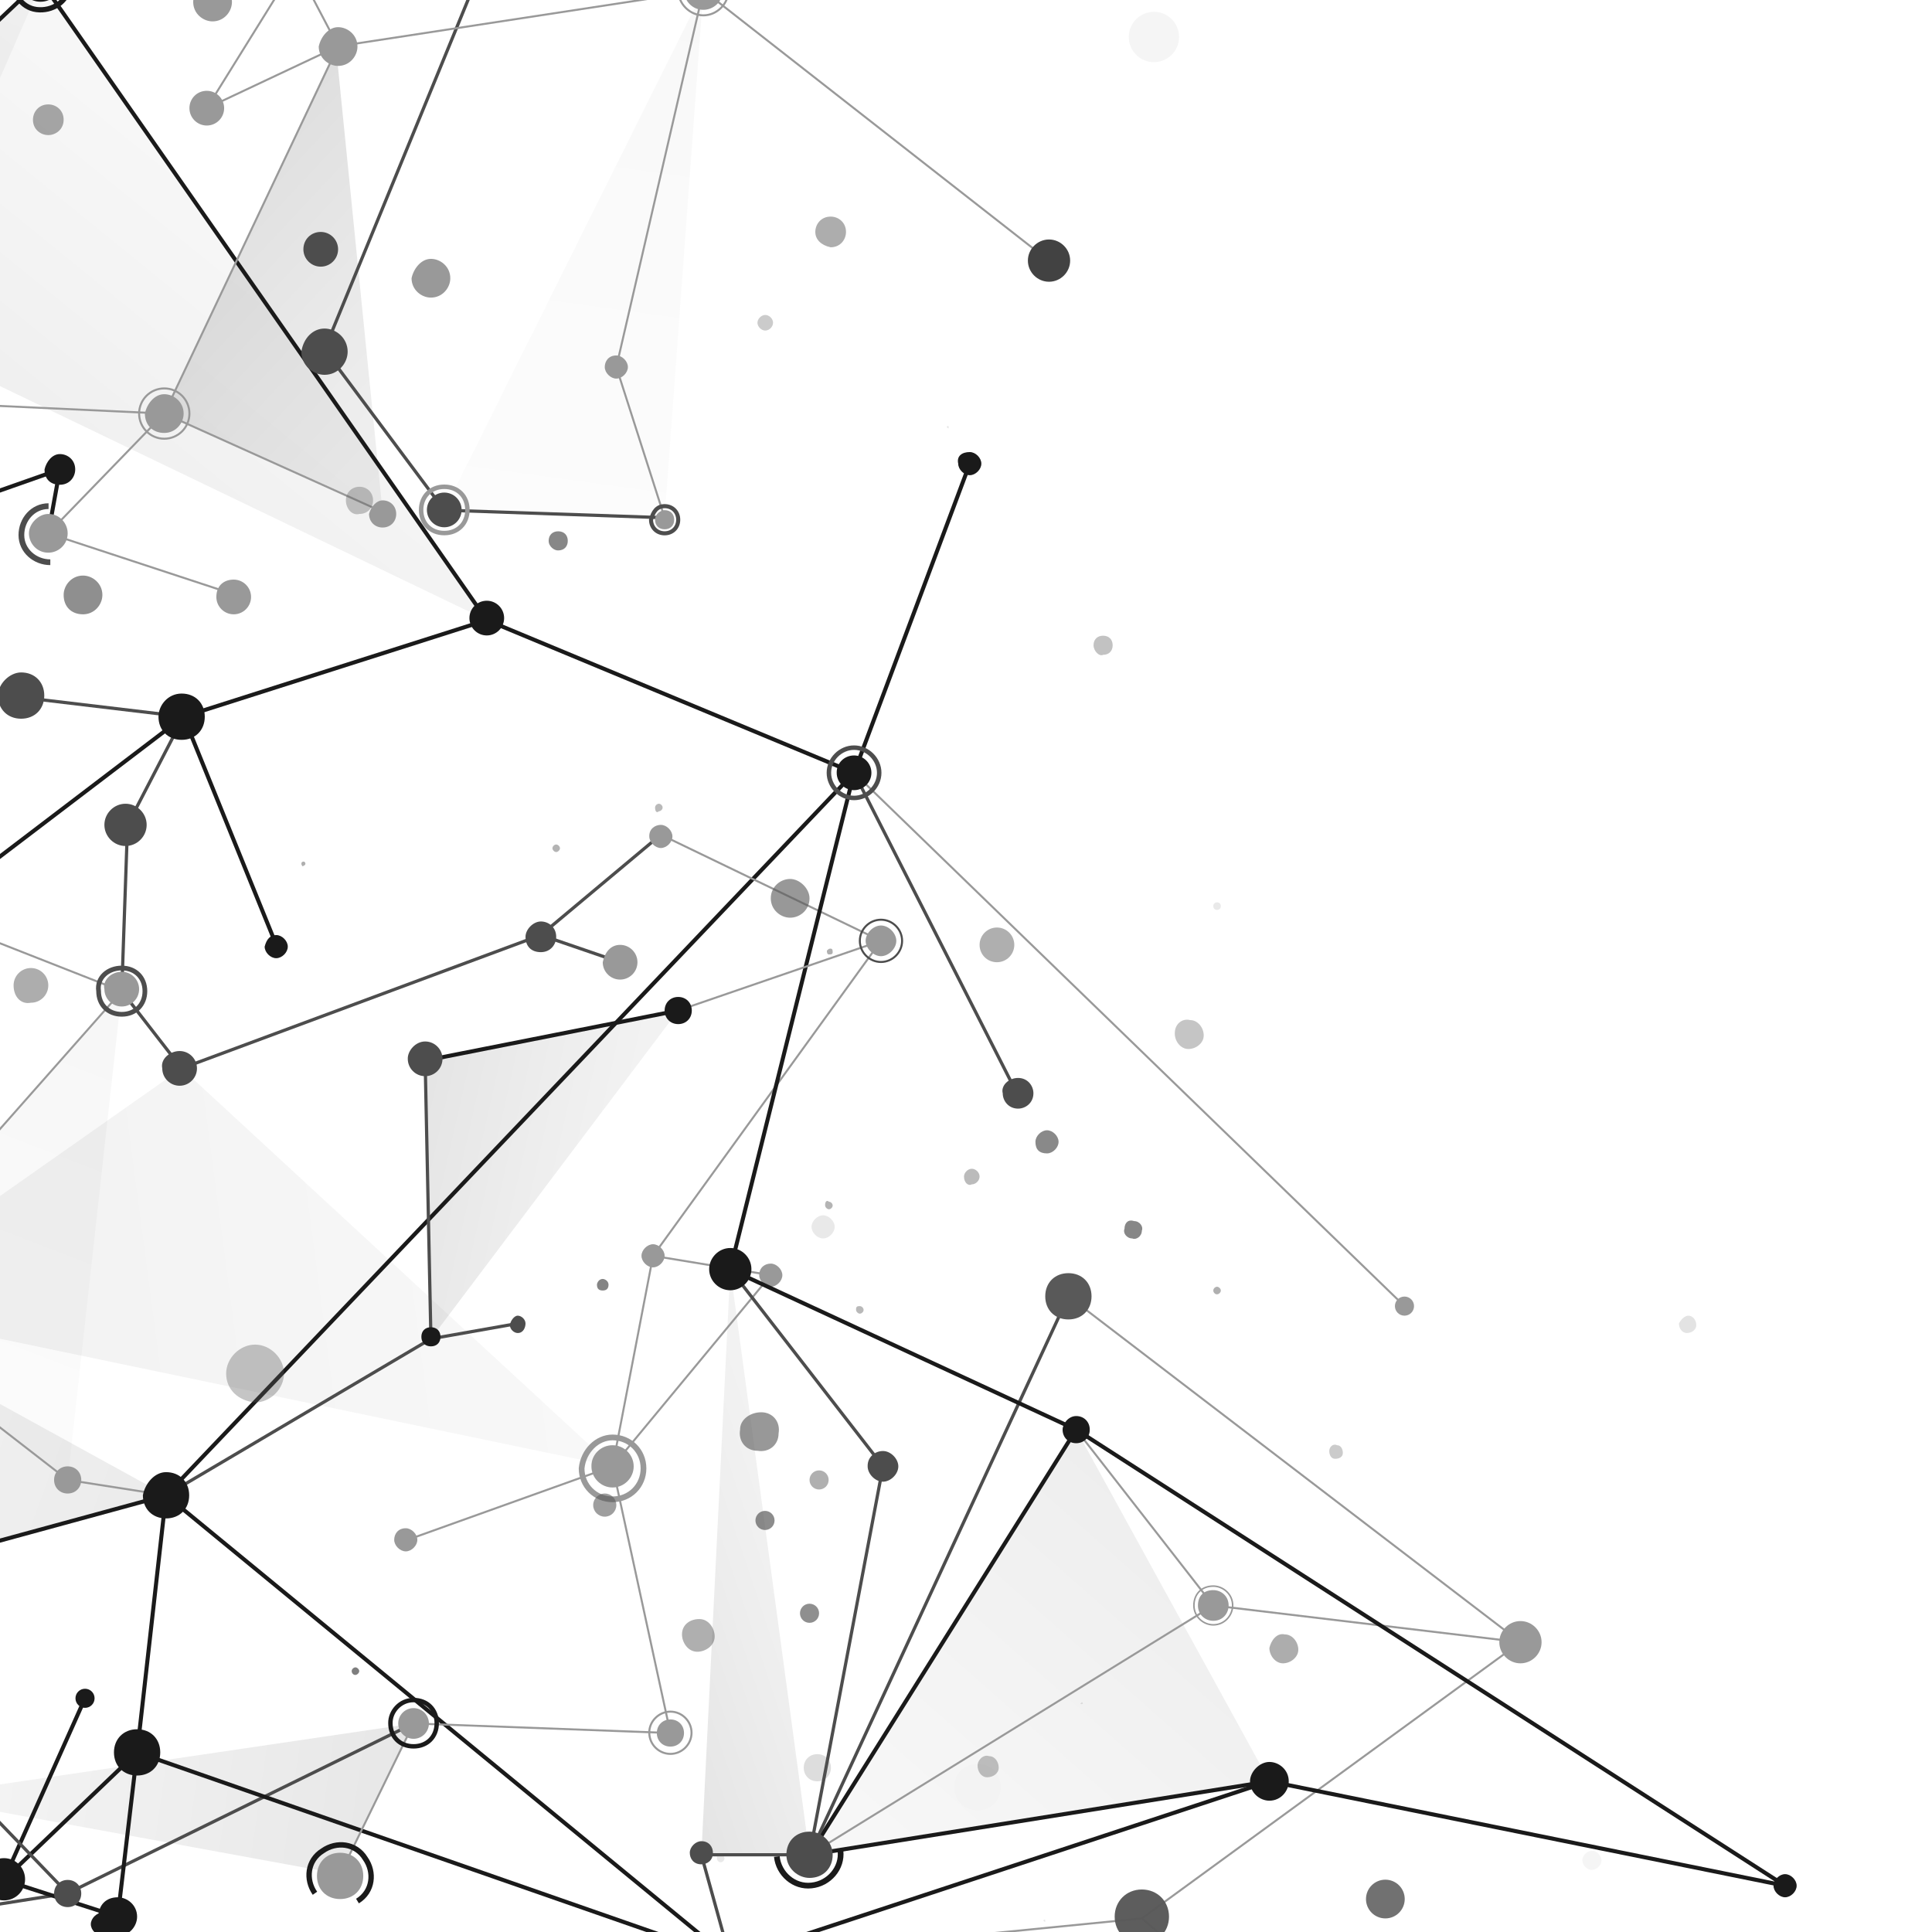 <svg version="1.1" id="Layer_1" xmlns="http://www.w3.org/2000/svg" xmlns:xlink="http://www.w3.org/1999/xlink" x="0" y="0" viewBox="0 0 768 768" xml:space="preserve">
  <style>
    .st33,.st34,.st35{fill:none;stroke:#999;stroke-width:.802;stroke-miterlimit:10}.st34,.st35{stroke:#1a1a1a;stroke-width:1.604}.st35{stroke:#4d4d4d;stroke-width:1.283}.st36{fill:#999}.st49{fill:#1a1a1a}.st70,.st71,.st80{opacity:.72;fill:#595959;enable-background:new}.st71,.st80{opacity:.47}.st80{opacity:.35}.st81,.st82,.st84,.st87,.st89,.st96{opacity:.42;fill:#595959;enable-background:new}.st82,.st84,.st87,.st89,.st96{opacity:.48}.st84,.st87,.st89,.st96{opacity:.49}.st87,.st89,.st96{opacity:6.000000e-02}.st89,.st96{opacity:.62}.st96{opacity:.13}.st102,.st105,.st107,.st109,.st112{opacity:.45;fill:#595959;enable-background:new}.st105,.st107,.st109,.st112{opacity:.37}.st107,.st109,.st112{opacity:.31}.st109,.st112{opacity:.16}.st112{opacity:.67}.st121{fill:#4d4d4d}
  </style>
  <defs>
    <path id="SVGID_1_" d="M0 0h768v768H0z"/>
  </defs>
  <clipPath id="SVGID_2_">
    <use xlink:href="#SVGID_1_" overflow="visible"/>
  </clipPath>
  <g style="mix-blend-mode: color-dodge;" clip-path="url(#SVGID_2_)">
    <linearGradient id="SVGID_3_" gradientUnits="userSpaceOnUse" x1="96.599" y1="755.161" x2="257.634" y2="755.161" gradientTransform="matrix(-.631 .776 .776 .631 -401.312 -471.726)">
      <stop offset=".005" stop-color="#9c9c9c"/>
      <stop offset=".166" stop-color="#909090"/>
      <stop offset=".462" stop-color="#6e6e6e"/>
      <stop offset=".856" stop-color="#393939"/>
      <stop offset="1" stop-color="#242424"/>
    </linearGradient>
    <path opacity=".08" fill="url(#SVGID_3_)" d="m16.1-7.7-118.2 112.1 295.6 142.1z"/>
    <linearGradient id="SVGID_4_" gradientUnits="userSpaceOnUse" x1="-284.804" y1="55.598" x2="-88.209" y2="55.598" gradientTransform="scale(1 -1) rotate(48.604 943.759 352.228)">
      <stop offset=".005" stop-color="#9c9c9c"/>
      <stop offset=".166" stop-color="#909090"/>
      <stop offset=".462" stop-color="#6e6e6e"/>
      <stop offset=".856" stop-color="#393939"/>
      <stop offset="1" stop-color="#242424"/>
    </linearGradient>
    <path opacity=".08" fill="url(#SVGID_4_)" d="m321.8 737.3 182.8-29.2-76.8-139.8z"/>
    <linearGradient id="SVGID_5_" gradientUnits="userSpaceOnUse" x1="-39.823" y1="741.345" x2="100.274" y2="741.345" gradientTransform="matrix(-.731 -.683 -.683 .731 660.656 -398.459)">
      <stop offset=".005" stop-color="#9c9c9c"/>
      <stop offset=".166" stop-color="#909090"/>
      <stop offset=".462" stop-color="#6e6e6e"/>
      <stop offset=".856" stop-color="#393939"/>
      <stop offset="1" stop-color="#242424"/>
    </linearGradient>
    <path opacity=".15" fill="url(#SVGID_5_)" d="m133.6 19.2 18.5 184.3-86.8-39.1z"/>
    <linearGradient id="SVGID_6_" gradientUnits="userSpaceOnUse" x1="65.973" y1="589.341" x2="302.2" y2="589.341" gradientTransform="scale(-1 1) rotate(67.685 494.75 246.179)">
      <stop offset=".005" stop-color="#9c9c9c"/>
      <stop offset=".166" stop-color="#909090"/>
      <stop offset=".462" stop-color="#6e6e6e"/>
      <stop offset=".856" stop-color="#393939"/>
      <stop offset="1" stop-color="#242424"/>
    </linearGradient>
    <path opacity=".09" fill="url(#SVGID_6_)" d="m16.9-7.7-94.5 216.6-24.5-104.5z"/>
    <linearGradient id="SVGID_7_" gradientUnits="userSpaceOnUse" x1="-25.078" y1="593.543" x2="193.588" y2="593.543" gradientTransform="scale(1 -1) rotate(82.19 557.261 332.825)">
      <stop offset=".005" stop-color="#9c9c9c"/>
      <stop offset=".166" stop-color="#909090"/>
      <stop offset=".462" stop-color="#6e6e6e"/>
      <stop offset=".856" stop-color="#393939"/>
      <stop offset="1" stop-color="#242424"/>
    </linearGradient>
    <path opacity=".03" fill="url(#SVGID_7_)" d="m279.6-3.8-15.4 209.6-87.6-3z"/>
    <linearGradient id="SVGID_8_" gradientUnits="userSpaceOnUse" x1="42.482" y1="1144.194" x2="337.213" y2="1144.194" gradientTransform="matrix(-.991 .131 .131 .991 124.437 -645.833)">
      <stop offset=".005" stop-color="#9c9c9c"/>
      <stop offset=".166" stop-color="#909090"/>
      <stop offset=".462" stop-color="#6e6e6e"/>
      <stop offset=".856" stop-color="#393939"/>
      <stop offset="1" stop-color="#242424"/>
    </linearGradient>
    <path opacity=".07" fill="url(#SVGID_8_)" d="m72.2 424.7 171.3 158.2-305.7-63.7z"/>
    <linearGradient id="SVGID_9_" gradientUnits="userSpaceOnUse" x1="102.927" y1="114.019" x2="293.472" y2="114.019" gradientTransform="matrix(.99 .142 .142 -.99 -147.135 787.716)">
      <stop offset=".005" stop-color="#9c9c9c"/>
      <stop offset=".166" stop-color="#909090"/>
      <stop offset=".462" stop-color="#6e6e6e"/>
      <stop offset=".856" stop-color="#393939"/>
      <stop offset="1" stop-color="#242424"/>
    </linearGradient>
    <path opacity=".11" fill="url(#SVGID_9_)" d="M-33 714.2 135.2 745l29.2-59.9z"/>
    <linearGradient id="SVGID_10_" gradientUnits="userSpaceOnUse" x1="90.758" y1="1299.091" x2="175.582" y2="1299.091" gradientTransform="matrix(-.948 .318 .318 .948 -.088 -646.621)">
      <stop offset=".005" stop-color="#9c9c9c"/>
      <stop offset=".166" stop-color="#909090"/>
      <stop offset=".462" stop-color="#6e6e6e"/>
      <stop offset=".856" stop-color="#393939"/>
      <stop offset="1" stop-color="#242424"/>
    </linearGradient>
    <path opacity=".12" fill="url(#SVGID_10_)" d="M278.8 737.3h43l-31.5-232.7z"/>
    <linearGradient id="SVGID_11_" gradientUnits="userSpaceOnUse" x1="-368.634" y1="642.313" x2="-179.613" y2="642.313" gradientTransform="matrix(.36 -.933 -.933 -.36 708.451 456.087)">
      <stop offset=".005" stop-color="#9c9c9c"/>
      <stop offset=".166" stop-color="#909090"/>
      <stop offset=".462" stop-color="#6e6e6e"/>
      <stop offset=".856" stop-color="#393939"/>
      <stop offset="1" stop-color="#242424"/>
    </linearGradient>
    <path opacity=".04" fill="url(#SVGID_11_)" d="M48.4 394 26.9 588.3l-89.1-69.1z"/>
    <linearGradient id="SVGID_12_" gradientUnits="userSpaceOnUse" x1="-110.684" y1="1077.126" x2="-16.938" y2="1077.126" gradientTransform="matrix(-.975 -.22 -.22 .975 382.383 -600.665)">
      <stop offset=".005" stop-color="#9c9c9c"/>
      <stop offset=".166" stop-color="#909090"/>
      <stop offset=".462" stop-color="#6e6e6e"/>
      <stop offset=".856" stop-color="#393939"/>
      <stop offset="1" stop-color="#242424"/>
    </linearGradient>
    <path opacity=".12" fill="url(#SVGID_12_)" d="m169 421.6 2.3 110.6 98.3-130.5z"/>
    <linearGradient id="SVGID_13_" gradientUnits="userSpaceOnUse" x1="18.306" y1="208.102" x2="286.456" y2="208.102" gradientTransform="matrix(.939 .345 .345 -.939 -280.608 708.611)">
      <stop offset=".005" stop-color="#9c9c9c"/>
      <stop offset=".166" stop-color="#909090"/>
      <stop offset=".462" stop-color="#6e6e6e"/>
      <stop offset=".856" stop-color="#393939"/>
      <stop offset="1" stop-color="#242424"/>
    </linearGradient>
    <path opacity=".09" fill="url(#SVGID_13_)" d="m-171.3 463.9 107.6 165.9L66 594.4z"/>
    <g>
      <path class="st34" d="m321.8 737.3 182.8-29.2M321.8 737.3l106-169"/>
      <path class="st33" d="m134.4 18.4-16.9-32.2"/>
      <path class="st35" d="m26.9 752.6 137.5-67.5"/>
      <path class="st34" d="m66 594.4-129.7 35.4M54.5 696.6 66 594.4M1.5 747.3l53-50.7M339.5 307.2l-146-60.7M16.1-7.7l177.4 254.2M290.3 778.8 54.5 696.6M66 594.4l224.3 184.4M339.5 307.2 66 594.4M1.5 747.3l32.3-72.2"/>
      <path class="st35" d="m-85.2 770.3 112.1-17.7M321.8 737.3h-43M290.3 778.8l-11.5-41.5M351 582.9l-29.2 154.4M26.9 752.6l-200.5-208.1M176.6 202.8 129 139M264.2 205.8l-87.6-3M195.8-23.8 129 139"/>
      <path class="st33" d="M117.5-13.8 82.2 43M65.3 164.4 19.2 212M152.1 203.5l-86.8-39.1M134.4 18.4l-69.1 146M279.6-3.8 134.4 18.4M-168.2 153.6l233.5 10.8M48.4 394-192 299.5M-62.2 519.2 48.4 394M26.9 588.3l-89.1-69.1M306.4 506.9l-46.8-7.7M243.5 582.9l16.1-83.7M306.4 506.9l-62.9 76M266.5 688.9l-23-106M164.4 685.1l102.1 3.8M135.2 745l29.2-59.9M350.2 374l-90.6 125.2M350.2 374l-87.5-42.2"/>
      <path class="st34" d="M23.8 186.6 19.2 212M23.8 186.6l-41.5 14.6M16.1-7.7l-118.2 112.1M73 284.9l120.5-38.4M109.8 375.6 73 284.9M-75.3 397.8 73 284.9M54.5 696.6l-7.7 65.3M1.5 747.3l45.3 14.6M339.5 307.2l-49.2 197.4M385.5 184.3l-46 122.9M269.6 401.7 169 421.6"/>
      <path class="st35" d="M246.5 382.5 215 371.7M262.7 331.8 215 371.7M72.2 424.7l142.8-53M48.4 394l23.8 30.7M50.7 327.9 48.4 394M8.4 277.2l64.6 7.7M50.7 327.9l22.3-43M205.8 526.1l-34.5 6.1M66 594.4l105.3-62.2M169 421.6l2.3 110.6M404.7 435.5l-65.2-128.3M351 582.9l-60.7-78.3"/>
      <path class="st33" d="M417 103.7 279.6-3.8M245 145.9 279.6-3.8M264.2 205.8 245 145.9M558.3 519.2l-218.8-212M350.2 374l-80.6 27.7M243.5 582.9 162 612.1M66 594.4l-39.1-6.1M19.2 212l74.5 24.5M134.4 18.4 82.2 43M424.7 515.3l179.7 137.5M453.9 762.6l150.5-109.8M290.3 778.8l163.6-16.2M491.5 794.9l-37.6-32.3"/>
      <circle class="st33" cx="65.3" cy="164.4" r="10"/>
      <path class="st33" d="M266.5 680.4c4.6 0 8.4 3.8 8.4 8.4 0 4.6-3.8 8.4-8.4 8.4-4.6 0-8.4-3.8-8.4-8.4-.1-4.5 3.8-8.4 8.4-8.4zM279.6-13.1c5.4 0 10 4.6 10 9.2 0 5.4-4.6 10-10 10s-10-4.6-10-10c0-5.3 4.6-9.2 10-9.2z"/>
      <path class="st36" d="M243.5 574.5c4.6 0 8.4 3.8 8.4 8.4 0 4.6-3.8 8.4-8.4 8.4s-8.4-3.8-8.4-8.4c-.1-4.6 3.7-8.4 8.4-8.4zM48.4 386.3c3.8 0 6.9 3.1 6.9 6.9s-3.1 6.9-6.9 6.9-6.9-3.1-6.9-6.9c-.8-3.1 2.3-6.9 6.9-6.9zM306.4 502.3c2.3 0 4.6 2.3 4.6 4.6s-2.3 4.6-4.6 4.6-4.6-2.3-4.6-4.6c0-3.1 2.3-4.6 4.6-4.6zM152.1 198.9c3.1 0 5.4 2.3 5.4 5.4 0 3.1-2.3 5.4-5.4 5.4-3.1 0-5.4-2.3-5.4-5.4.8-3.1 3.1-5.4 5.4-5.4zM135.2 736.5c5.4 0 9.2 3.8 9.2 9.2s-3.8 9.2-9.2 9.2-9.2-3.8-9.2-9.2 3.8-9.2 9.2-9.2zM259.6 494.6c2.3 0 4.6 2.3 4.6 4.6s-2.3 4.6-4.6 4.6-4.6-2.3-4.6-4.6 2.3-4.6 4.6-4.6zM65.3 156.7c3.8 0 7.7 3.1 7.7 7.7 0 3.8-3.1 7.7-7.7 7.7s-7.7-3.1-7.7-7.7c.8-3.9 3.8-7.7 7.7-7.7z"/>
      <circle class="st36" cx="164.4" cy="685.1" r="6.1"/>
      <path class="st36" d="M19.2 204.3c4.6 0 7.7 3.8 7.7 7.7 0 4.6-3.8 7.7-7.7 7.7-4.6 0-7.7-3.8-7.7-7.7s3.9-7.7 7.7-7.7zM26.9 582.9c3.1 0 5.4 2.3 5.4 5.4 0 3.1-2.3 5.4-5.4 5.4s-5.4-2.3-5.4-5.4c0-3.1 2.3-5.4 5.4-5.4zM134.4 10.8c3.8 0 7.7 3.1 7.7 7.7 0 3.8-3.1 7.7-7.7 7.7-3.8 0-7.7-3.1-7.7-7.7.8-3.9 3.9-7.7 7.7-7.7zM350.2 367.9c3.1 0 6.1 3.1 6.1 6.1 0 3.1-3.1 6.1-6.1 6.1s-6.1-3.1-6.1-6.1 3-6.1 6.1-6.1zM264.2 202.8c2.3 0 3.8 1.5 3.8 3.8s-1.5 3.8-3.8 3.8-3.8-1.5-3.8-3.8 2.3-3.8 3.8-3.8zM262.7 327.9c2.3 0 4.6 2.3 4.6 4.6s-2.3 4.6-4.6 4.6-4.6-2.3-4.6-4.6c-.1-3 2.3-4.6 4.6-4.6zM266.5 683.5c3.1 0 5.4 2.3 5.4 5.4 0 3.1-2.3 5.4-5.4 5.4s-5.4-2.3-5.4-5.4 2.3-5.4 5.4-5.4zM279.6-11.5c4.6 0 7.7 3.8 7.7 7.7 0 4.6-3.8 7.7-7.7 7.7-4.6 0-7.7-3.8-7.7-7.7s3-7.7 7.7-7.7zM82.2 36.1c3.8 0 6.9 3.1 6.9 6.9s-3.1 6.9-6.9 6.9c-3.8 0-6.9-3.1-6.9-6.9s3-6.9 6.9-6.9z"/>
      <path d="M243.5 571.4c6.9 0 12.3 5.4 12.3 12.3s-5.4 12.3-12.3 12.3-12.3-5.4-12.3-12.3c.7-6.9 6.1-12.3 12.3-12.3z" fill="none" stroke="#999" stroke-width="2.277" stroke-miterlimit="10"/>
      <path d="M176.6 193.5c5.4 0 9.2 3.8 9.2 9.2s-3.8 9.2-9.2 9.2-9.2-3.8-9.2-9.2 3.9-9.2 9.2-9.2z" fill="none" stroke="#999" stroke-width="1.778" stroke-miterlimit="10"/>
      <path class="st36" d="M246.5 375.6c3.8 0 6.9 3.1 6.9 6.9s-3.1 6.9-6.9 6.9-6.9-3.1-6.9-6.9c.8-3.9 3.1-6.9 6.9-6.9z"/>
      <path d="M417 95.2c4.6 0 8.4 3.8 8.4 8.4s-3.8 8.4-8.4 8.4c-4.6 0-8.4-3.8-8.4-8.4s3.8-8.4 8.4-8.4z" fill="#424242"/>
      <path class="st36" d="M171.3 102.9c3.8 0 7.7 3.1 7.7 7.7 0 3.8-3.1 7.7-7.7 7.7-3.8 0-7.7-3.1-7.7-7.7.8-3.8 3.8-7.7 7.7-7.7zM92.9 230.4c3.8 0 6.9 3.1 6.9 6.9s-3.1 6.9-6.9 6.9c-3.8 0-6.9-3.1-6.9-6.9 0-4.6 3.1-6.9 6.9-6.9zM84.5-6.9c3.8 0 7.7 3.1 7.7 7.7 0 3.8-3.1 7.7-7.7 7.7-3.8 0-7.7-3.1-7.7-7.7s3.8-7.7 7.7-7.7z"/>
      <circle class="st36" cx="558.3" cy="519.2" r="3.8"/>
      <path class="st36" d="M161.3 607.5c2.3 0 4.6 2.3 4.6 4.6s-2.3 4.6-4.6 4.6-4.6-2.3-4.6-4.6 1.5-4.6 4.6-4.6zM245 141.3c2.3 0 4.6 2.3 4.6 4.6s-2.3 4.6-4.6 4.6-4.6-2.3-4.6-4.6 1.5-4.6 4.6-4.6z"/>
      <path d="M482.3 630.5c3.8 0 7.7 3.1 7.7 7.7 0 3.8-3.1 7.7-7.7 7.7-3.8 0-7.7-3.1-7.7-7.7s3.1-7.7 7.7-7.7z" fill="none" stroke="#999" stroke-width=".615" stroke-miterlimit="10"/>
      <path class="st36" d="M482.3 632.1c3.1 0 6.1 2.3 6.1 6.1 0 3.1-2.3 6.1-6.1 6.1-3.1 0-6.1-2.3-6.1-6.1s2.3-6.1 6.1-6.1zM604.4 644.4c4.6 0 8.4 3.8 8.4 8.4s-3.8 8.4-8.4 8.4c-4.6 0-8.4-3.8-8.4-8.4s3.8-8.4 8.4-8.4z"/>
      <path class="st33" d="m482.3 638.2 122.1 14.6M321.8 737.3l160.5-99.1M427.8 568.3l54.5 69.9"/>
      <g>
        <path class="st49" d="M66 585.2c5.4 0 9.2 3.8 9.2 9.2s-3.8 9.2-9.2 9.2-9.2-3.8-9.2-9.2c.8-4.6 4.6-9.2 9.2-9.2zM339.5 300.3c3.8 0 6.9 3.1 6.9 6.9 0 3.8-3.1 6.9-6.9 6.9-3.8 0-6.9-3.1-6.9-6.9-.1-3.8 3-6.9 6.9-6.9zM54.5 687.4c5.4 0 9.2 3.8 9.2 9.2s-3.8 9.2-9.2 9.2-9.2-3.8-9.2-9.2c0-5.4 3.9-9.2 9.2-9.2z"/>
        <circle class="st49" cx="16.1" cy="-7.7" r="8.4"/>
        <circle transform="matrix(.002 -1 1 .002 -745.73 747.046)" class="st49" cx="1.5" cy="747.3" r="8.4"/>
        <circle class="st49" cx="33.8" cy="675.1" r="3.8"/>
        <path class="st49" d="M193.5 238.8c3.8 0 6.9 3.1 6.9 6.9 0 3.8-3.1 6.9-6.9 6.9-3.8 0-6.9-3.1-6.9-6.9 0-3.8 3.1-6.9 6.9-6.9z"/>
        <path d="M164.4 675.8c5.4 0 9.2 3.8 9.2 9.2s-3.8 9.2-9.2 9.2c-5.4 0-9.2-3.8-9.2-9.2-.1-4.6 3.8-9.2 9.2-9.2z" fill="none" stroke="#1a1a1a" stroke-width="1.759" stroke-miterlimit="10"/>
        <path d="M334.1 735.7c.8 6.9-4.6 13.1-11.5 13.8-6.9.8-13.1-4.6-13.8-11.5" fill="none" stroke="#1a1a1a" stroke-width="2.274" stroke-miterlimit="10"/>
        <path d="M27.6-5.4c-.8 6.1-6.9 10-13.1 9.2s-9.9-6.9-9.1-13 6.1-10 13.1-9.2" fill="none" stroke="#1a1a1a" stroke-width="2.077" stroke-miterlimit="10"/>
        <path d="M125.2 752.6c-3.8-5.4-3.1-13.1 3.1-16.9 5.4-3.8 13.1-3.1 16.9 3.1 3.8 5.4 3.1 13.1-3.1 16.9" fill="none" stroke="#1a1a1a" stroke-width="2.144" stroke-miterlimit="10"/>
        <path class="st49" d="M171.3 527.6c2.3 0 3.8 1.5 3.8 3.8s-1.5 3.8-3.8 3.8-3.8-1.5-3.8-3.8 1.5-3.8 3.8-3.8zM385.5 179.7c2.3 0 4.6 2.3 4.6 4.6s-2.3 4.6-4.6 4.6-4.6-2.3-4.6-4.6c-.7-3.1 1.6-4.6 4.6-4.6zM269.6 396.3c3.1 0 5.4 2.3 5.4 5.4 0 3.1-2.3 5.4-5.4 5.4s-5.4-2.3-5.4-5.4c0-3.1 2.3-5.4 5.4-5.4zM72.2 275.7c5.4 0 9.2 3.8 9.2 9.2s-3.8 9.2-9.2 9.2c-5.4 0-9.2-3.8-9.2-9.2 0-4.6 3.8-9.2 9.2-9.2zM23.8 180.5c3.1 0 6.1 2.3 6.1 6.1 0 3.1-2.3 6.1-6.1 6.1s-6.1-2.3-6.1-6.1c.7-3 3-6.1 6.1-6.1zM109.8 371.7c2.3 0 4.6 2.3 4.6 4.6s-2.3 4.6-4.6 4.6-4.6-2.3-4.6-4.6c.8-3.1 2.3-4.6 4.6-4.6zM40.7 760.3c2.3 0 4.6 2.3 4.6 4.6s-2.3 4.6-4.6 4.6-4.6-2.3-4.6-4.6 2.3-4.6 4.6-4.6zM290.3 496.1c4.6 0 8.4 3.8 8.4 8.4 0 4.6-3.8 8.4-8.4 8.4-4.6 0-8.4-3.8-8.4-8.4 0-4.5 3.8-8.4 8.4-8.4z"/>
        <path class="st49" d="M46.8 754.2c3.8 0 7.7 3.1 7.7 7.7 0 3.8-3.1 7.7-7.7 7.7s-7.7-3.1-7.7-7.7c.1-4.7 3.1-7.7 7.7-7.7zM427.8 562.9c3.1 0 5.4 2.3 5.4 5.4 0 3.1-2.3 5.4-5.4 5.4s-5.4-2.3-5.4-5.4c0-2.3 2.3-5.4 5.4-5.4zM709.6 745c2.3 0 4.6 2.3 4.6 4.6s-2.3 4.6-4.6 4.6-4.6-2.3-4.6-4.6 2.3-4.6 4.6-4.6zM504.6 700.4c3.8 0 7.7 3.1 7.7 7.7 0 3.8-3.1 7.7-7.7 7.7-3.8 0-7.7-3.1-7.7-7.7 0-3.8 3.8-7.7 7.7-7.7z"/>
      </g>
      <g>
        <path class="st35" d="m321.8 737.3 102.9-222"/>
        <path d="M237.3 510.7c0-.8.8-2.3 2.3-2.3.8 0 2.3.8 2.3 2.3s-.8 2.3-2.3 2.3c-1.5 0-2.3-.7-2.3-2.3z" opacity=".74" fill="#595959"/>
        <path d="M383.2 467.7c0-1.5 1.5-3.1 3.1-3.1s3.1 1.5 3.1 3.1-1.5 3.1-3.1 3.1c-1.5.8-3.1-.8-3.1-3.1z" opacity=".41" fill="#595959"/>
        <path d="M13.1 47.6c0-3.1 2.3-6.1 6.1-6.1 3.1 0 6.1 2.3 6.1 6.1s-3.1 6.1-6.1 6.1-6.1-2.2-6.1-6.1z" opacity=".52" fill="#595959"/>
        <path class="st70" d="M218.1 215c0-2.3 1.5-3.8 3.8-3.8s3.8 1.5 3.8 3.8-1.5 3.8-3.8 3.8c-1.5.1-3.8-1.5-3.8-3.8z"/>
        <path class="st71" d="M482.3 513c0-.8.8-1.5 1.5-1.5s1.5.8 1.5 1.5c0 .8-.8 1.5-1.5 1.5-.7.1-1.5-.7-1.5-1.5z"/>
        <circle class="st71" cx="325.6" cy="588.3" r="3.8"/>
        <circle cx="550.7" cy="754.9" r="7.7" opacity=".85" fill="#595959"/>
        <path class="st80" d="M137.5 198.9c0-3.1 2.3-5.4 5.4-5.4 3.1 0 5.4 2.3 5.4 5.4 0 3.1-2.3 5.4-5.4 5.4-3.1.8-5.4-2.3-5.4-5.4z"/>
        <path class="st81" d="M260.4 321c0-.8.8-1.5 1.5-1.5.8 0 1.5.8 1.5 1.5 0 .8-.8 1.5-1.5 1.5-.8.8-1.5.1-1.5-1.5z"/>
        <path class="st82" d="M119.8 343.3c0-.8.8-.8.8-.8.8 0 .8.8.8.8 0 .8-.8.8-.8.8 0 .7-.8 0-.8-.8z"/>
        <circle cx="304.1" cy="604.4" r="3.8" opacity=".69" fill="#595959"/>
        <path class="st84" d="M324.1 92.2c0-3.1 2.3-6.1 6.1-6.1 3.1 0 6.1 2.3 6.1 6.1 0 3.1-2.3 6.1-6.1 6.1-3.8-.8-6.1-3.1-6.1-6.1z"/>
        <path class="st89" d="M306.4 357.1c0-4.6 3.8-7.7 7.7-7.7 3.8 0 7.7 3.8 7.7 7.7 0 4.6-3.8 7.7-7.7 7.7-3.8 0-7.7-3.1-7.7-7.7z"/>
        <circle class="st87" cx="458.7" cy="14.7" r="10"/>
        <path d="M319.5 702.7c0-3.1 2.3-5.4 5.4-5.4 3.1 0 5.4 2.3 5.4 5.4 0 3.1-2.3 5.4-5.4 5.4-3.1 0-5.4-2.3-5.4-5.4z" opacity=".2" fill="#595959"/>
        <path d="M379.4 710.4c0-5.4 3.8-9.2 9.2-9.2 5.4 0 9.2 3.8 9.2 9.2s-3.8 9.2-9.2 9.2c-5.4 0-9.2-3.8-9.2-9.2z" opacity=".01" fill="#595959"/>
        <circle class="st96" cx="483.8" cy="360.2" r="1.5"/>
        <path d="M139.8 664.3c0-.8.8-1.5 1.5-1.5s1.5.8 1.5 1.5-.8 1.5-1.5 1.5c-.8.1-1.5-.7-1.5-1.5z" opacity=".77" fill="#595959"/>
        <path class="st82" d="M389.4 375.6c0-3.8 3.1-6.9 6.9-6.9s6.9 3.1 6.9 6.9-3.1 6.9-6.9 6.9c-3.9 0-6.9-3.1-6.9-6.9z"/>
        <path class="st96" d="M322.6 487.7c0-2.3 2.3-4.6 4.6-4.6s4.6 2.3 4.6 4.6-2.3 4.6-4.6 4.6-4.6-2.3-4.6-4.6z"/>
        <path class="st84" d="M5.4 391.7c0-3.8 3.1-6.9 6.9-6.9s6.9 3.1 6.9 6.9-3.1 6.9-6.9 6.9c-3.9.8-6.9-2.3-6.9-6.9z"/>
        <path d="M414.7 763.4c.8-.8.8 0 .8 0 0 .8 0 .8-.8 0 0 .8 0 .8 0 0z" opacity=".14" fill="#595959"/>
        <path class="st102" d="M219.6 337.2c0-.8.8-1.5 1.5-1.5s1.5.8 1.5 1.5-.8 1.5-1.5 1.5-1.5-.8-1.5-1.5z"/>
        <path class="st80" d="M89.9 546c0-6.1 5.4-11.5 11.5-11.5s11.5 5.4 11.5 11.5-5.4 11.5-11.5 11.5c-6.9-.7-11.5-5.3-11.5-11.5z"/>
        <circle cx="240.4" cy="598.3" r="4.6" opacity=".58" fill="#595959"/>
        <path class="st105" d="M434.7 256.5c0-2.3 1.5-3.8 3.8-3.8s3.8 1.5 3.8 3.8-1.5 3.8-3.8 3.8c-1.5.8-3.8-1.5-3.8-3.8z"/>
        <path d="M415.5 515.3c0-5.4 3.8-9.2 9.2-9.2 5.4 0 9.2 3.8 9.2 9.2s-3.8 9.2-9.2 9.2c-5.4 0-9.2-3.8-9.2-9.2z" fill="#595959"/>
        <path class="st107" d="M301.1 128.3c0-1.5 1.5-3.1 3.1-3.1s3.1 1.5 3.1 3.1-1.5 3.1-3.1 3.1-3.1-1.6-3.1-3.1z"/>
        <path class="st109" d="M376.3 169.7s0-.7 0 0c.8-.8.8 0 .8 0 0 .8 0 .8-.8 0 0 .8 0 .8 0 0z"/>
        <path class="st70" d="M450.8 485.4c2.3 0 3.8 2.3 3.1 3.8 0 2.3-2.3 3.8-3.8 3.1-2.3 0-3.8-2.3-3.1-3.8 0-2.4 1.5-3.9 3.8-3.1z"/>
        <path d="M671.2 523c1.5 0 3.1 1.5 3.1 3.8 0 1.5-1.5 3.1-3.8 3.1-1.5 0-3.1-1.5-3.1-3.8.8-1.6 2.3-3.1 3.8-3.1z" opacity=".17" fill="#595959"/>
        <path class="st80" d="M473.1 405.5c3.1 0 5.4 3.1 5.4 6.1 0 3.1-3.1 5.4-6.1 5.4-3.1 0-5.4-3.1-5.4-6.1-.1-3.9 3-6.2 6.1-5.4z"/>
        <path class="st81" d="M341.8 519.2c.8 0 1.5.8 1.5 1.5 0 .8-.8 1.5-1.5 1.5s-1.5-.8-1.5-1.5c-.1-1.5.7-1.5 1.5-1.5z"/>
        <path class="st82" d="M330.2 377.1c.8 0 .8.8.8 1.5 0 .8-.8.8-1.5.8s-.8-.8-.8-1.5c.8-.8.8-.8 1.5-.8z"/>
        <path class="st84" d="M510.7 649.7c3.1 0 5.4 3.1 5.4 6.1s-3.1 5.4-6.1 5.4-5.4-3.1-5.4-6.1c.7-3.1 3-6.1 6.1-5.4z"/>
        <path class="st89" d="M302.6 561.4c4.6 0 7.7 3.8 6.9 8.4 0 4.6-3.8 7.7-8.4 6.9-4.6 0-7.7-3.8-6.9-8.4-.1-3.8 3.8-6.9 8.4-6.9z"/>
        <path class="st87" d="M632.8 735.7c2.3 0 3.8 2.3 3.8 3.8 0 2.3-2.3 3.8-3.8 3.8-2.3 0-3.8-2.3-3.8-3.8 0-2.2 2.3-3.8 3.8-3.8z"/>
        <path class="st96" d="M286.5 737.3c.8 0 1.5.8 1.5 1.5s-.8 1.5-1.5 1.5c-.8 0-1.5-.8-1.5-1.5-.1-1.5.7-2.3 1.5-1.5z"/>
        <path class="st82" d="M278 643.6c3.8 0 6.1 3.8 6.1 6.9 0 3.8-3.8 6.1-6.9 6.1-3.8 0-6.1-3.8-6.1-6.9 0-3.8 3.1-6.1 6.9-6.1z"/>
        <path class="st102" d="M329.5 477.7c.8 0 1.5.8 1.5 1.5 0 .8-.8 1.5-1.5 1.5s-1.5-.8-1.5-1.5c-.1-1.5.7-2.3 1.5-1.5z"/>
        <path class="st105" d="M393.2 698.1c2.3 0 3.8 2.3 3.8 4.6s-2.3 3.8-4.6 3.8-3.8-2.3-3.8-4.6 2.3-4.6 4.6-3.8z"/>
        <path class="st107" d="M531.5 574.5c1.5 0 2.3 1.5 2.3 3.1s-1.5 2.3-3.1 2.3c-1.5 0-2.3-1.5-2.3-3.1s1.5-3.1 3.1-2.3z"/>
        <path class="st109" d="M430.1 676.6c.8.8 0 .8 0 .8-.8 0-.8 0 0-.8-.8 0-.8 0 0 0z"/>
        <circle class="st112" cx="321.8" cy="641.3" r="3.8"/>
        <path class="st112" d="M25.3 236.5c0-3.8 3.1-7.7 7.7-7.7 3.8 0 7.7 3.1 7.7 7.7 0 3.8-3.1 7.7-7.7 7.7s-7.7-3-7.7-7.7z"/>
        <path d="M411.6 453.9c0-2.3 2.3-4.6 4.6-4.6s4.6 2.3 4.6 4.6-2.3 4.6-4.6 4.6c-3 0-4.6-1.5-4.6-4.6z" opacity=".71" fill="#595959"/>
        <path d="M443.1 761.9c0-6.1 4.6-10.8 10.8-10.8 6.1 0 10.8 4.6 10.8 10.8 0 6.1-4.6 10.8-10.8 10.8-6.2-.1-10.8-4.7-10.8-10.8z" opacity=".97" fill="#595959"/>
      </g>
      <path class="st34" d="m709.6 749.6-205-41.5M427.8 568.3l281.8 181.3M290.3 504.6l137.5 63.7M504.6 708.1l-214.3 70.7"/>
      <g>
        <path class="st121" d="M321.8 728.1c4.6 0 9.2 3.8 9.2 9.2s-3.8 9.2-9.2 9.2c-4.6 0-9.2-3.8-9.2-9.2s3.8-9.2 9.2-9.2zM278.8 731.9c3.1 0 4.6 2.3 4.6 4.6 0 3.1-2.3 4.6-4.6 4.6-3.1 0-4.6-2.3-4.6-4.6s2.3-4.6 4.6-4.6zM26.9 747.3c3.1 0 5.4 2.3 5.4 5.4 0 3.1-2.3 5.4-5.4 5.4s-5.4-2.3-5.4-5.4c0-3.1 2.3-5.4 5.4-5.4zM129 130.6c4.6 0 9.2 3.8 9.2 9.2 0 4.6-3.8 9.2-9.2 9.2-4.6 0-9.2-3.8-9.2-9.2.8-5.4 4.6-9.2 9.2-9.2zM176.6 195.8c3.8 0 6.9 3.1 6.9 6.9s-3.1 6.9-6.9 6.9-6.9-3.1-6.9-6.9 3.1-6.9 6.9-6.9z"/>
        <path d="M48.4 384.8c5.4 0 9.2 3.8 9.2 9.2 0 5.4-3.8 9.2-9.2 9.2s-9.2-3.8-9.2-9.2c-.8-5.4 3.8-9.2 9.2-9.2z" fill="none" stroke="#4d4d4d" stroke-width="1.878" stroke-miterlimit="10"/>
        <path d="M339.5 297.2c5.4 0 10 4.6 10 10s-4.6 10-10 10-10-4.6-10-10 4.6-10 10-10z" fill="none" stroke="#4d4d4d" stroke-width="1.779" stroke-miterlimit="10"/>
        <path d="M350.2 365.6c4.6 0 8.4 3.8 8.4 8.4 0 4.6-3.8 8.4-8.4 8.4-4.6 0-8.4-3.8-8.4-8.4 0-4.6 3.8-8.4 8.4-8.4z" fill="none" stroke="#4d4d4d" stroke-width=".802" stroke-miterlimit="10"/>
        <path d="M264.2 201.2c3.1 0 5.4 2.3 5.4 5.4 0 3.1-2.3 5.4-5.4 5.4s-5.4-2.3-5.4-5.4c.8-3.1 2.3-5.4 5.4-5.4z" fill="none" stroke="#4d4d4d" stroke-width="1.616" stroke-miterlimit="10"/>
        <path d="M20 223.5c-6.1 0-11.5-4.6-11.5-10.8s4.6-11.5 10.8-11.5" fill="none" stroke="#4d4d4d" stroke-width="2.281" stroke-miterlimit="10"/>
        <path class="st121" d="M351 576.8c3.1 0 6.1 3.1 6.1 6.1 0 3.1-3.1 6.1-6.1 6.1-3.1 0-6.1-3.1-6.1-6.1-.1-3.8 3-6.1 6.1-6.1zM71.4 417.8c3.8 0 6.9 3.1 6.9 6.9 0 3.8-3.1 6.9-6.9 6.9-3.8 0-6.9-3.1-6.9-6.9-.8-3.8 3.1-6.9 6.9-6.9zM169 414c3.8 0 6.9 3.1 6.9 6.9s-3.1 6.9-6.9 6.9c-3.8 0-6.9-3.1-6.9-6.9-.1-3.1 3-6.9 6.9-6.9zM8.4 267.3c5.4 0 9.2 3.8 9.2 9.2s-3.8 9.2-9.2 9.2-9.2-3.8-9.2-9.2c0-4.6 4.6-9.2 9.2-9.2zM127.5 92.2c3.8 0 6.9 3.1 6.9 6.9 0 3.8-3.1 6.9-6.9 6.9-3.8 0-6.9-3.1-6.9-6.9 0-3.9 3-6.9 6.9-6.9zM205.8 523c1.5 0 3.1 1.5 3.1 3.1 0 1.5-.8 3.8-3.1 3.8-1.5 0-3.1-1.5-3.1-3.1.1-1.5 1.6-3.8 3.1-3.8zM49.9 319.5c4.6 0 8.4 3.8 8.4 8.4 0 4.6-3.8 8.4-8.4 8.4s-8.4-3.8-8.4-8.4c0-4.6 3.8-8.4 8.4-8.4zM404.7 428.5c3.8 0 6.1 3.1 6.1 6.1 0 3.8-3.1 6.1-6.1 6.1-3.8 0-6.1-3.1-6.1-6.1-.8-3 2.3-6.1 6.1-6.1zM215 366.3c3.1 0 6.1 2.3 6.1 6.1 0 3.1-2.3 6.1-6.1 6.1s-6.1-2.3-6.1-6.1c0-3 3.1-6.1 6.1-6.1z"/>
      </g>
    </g>
  </g>
</svg>
